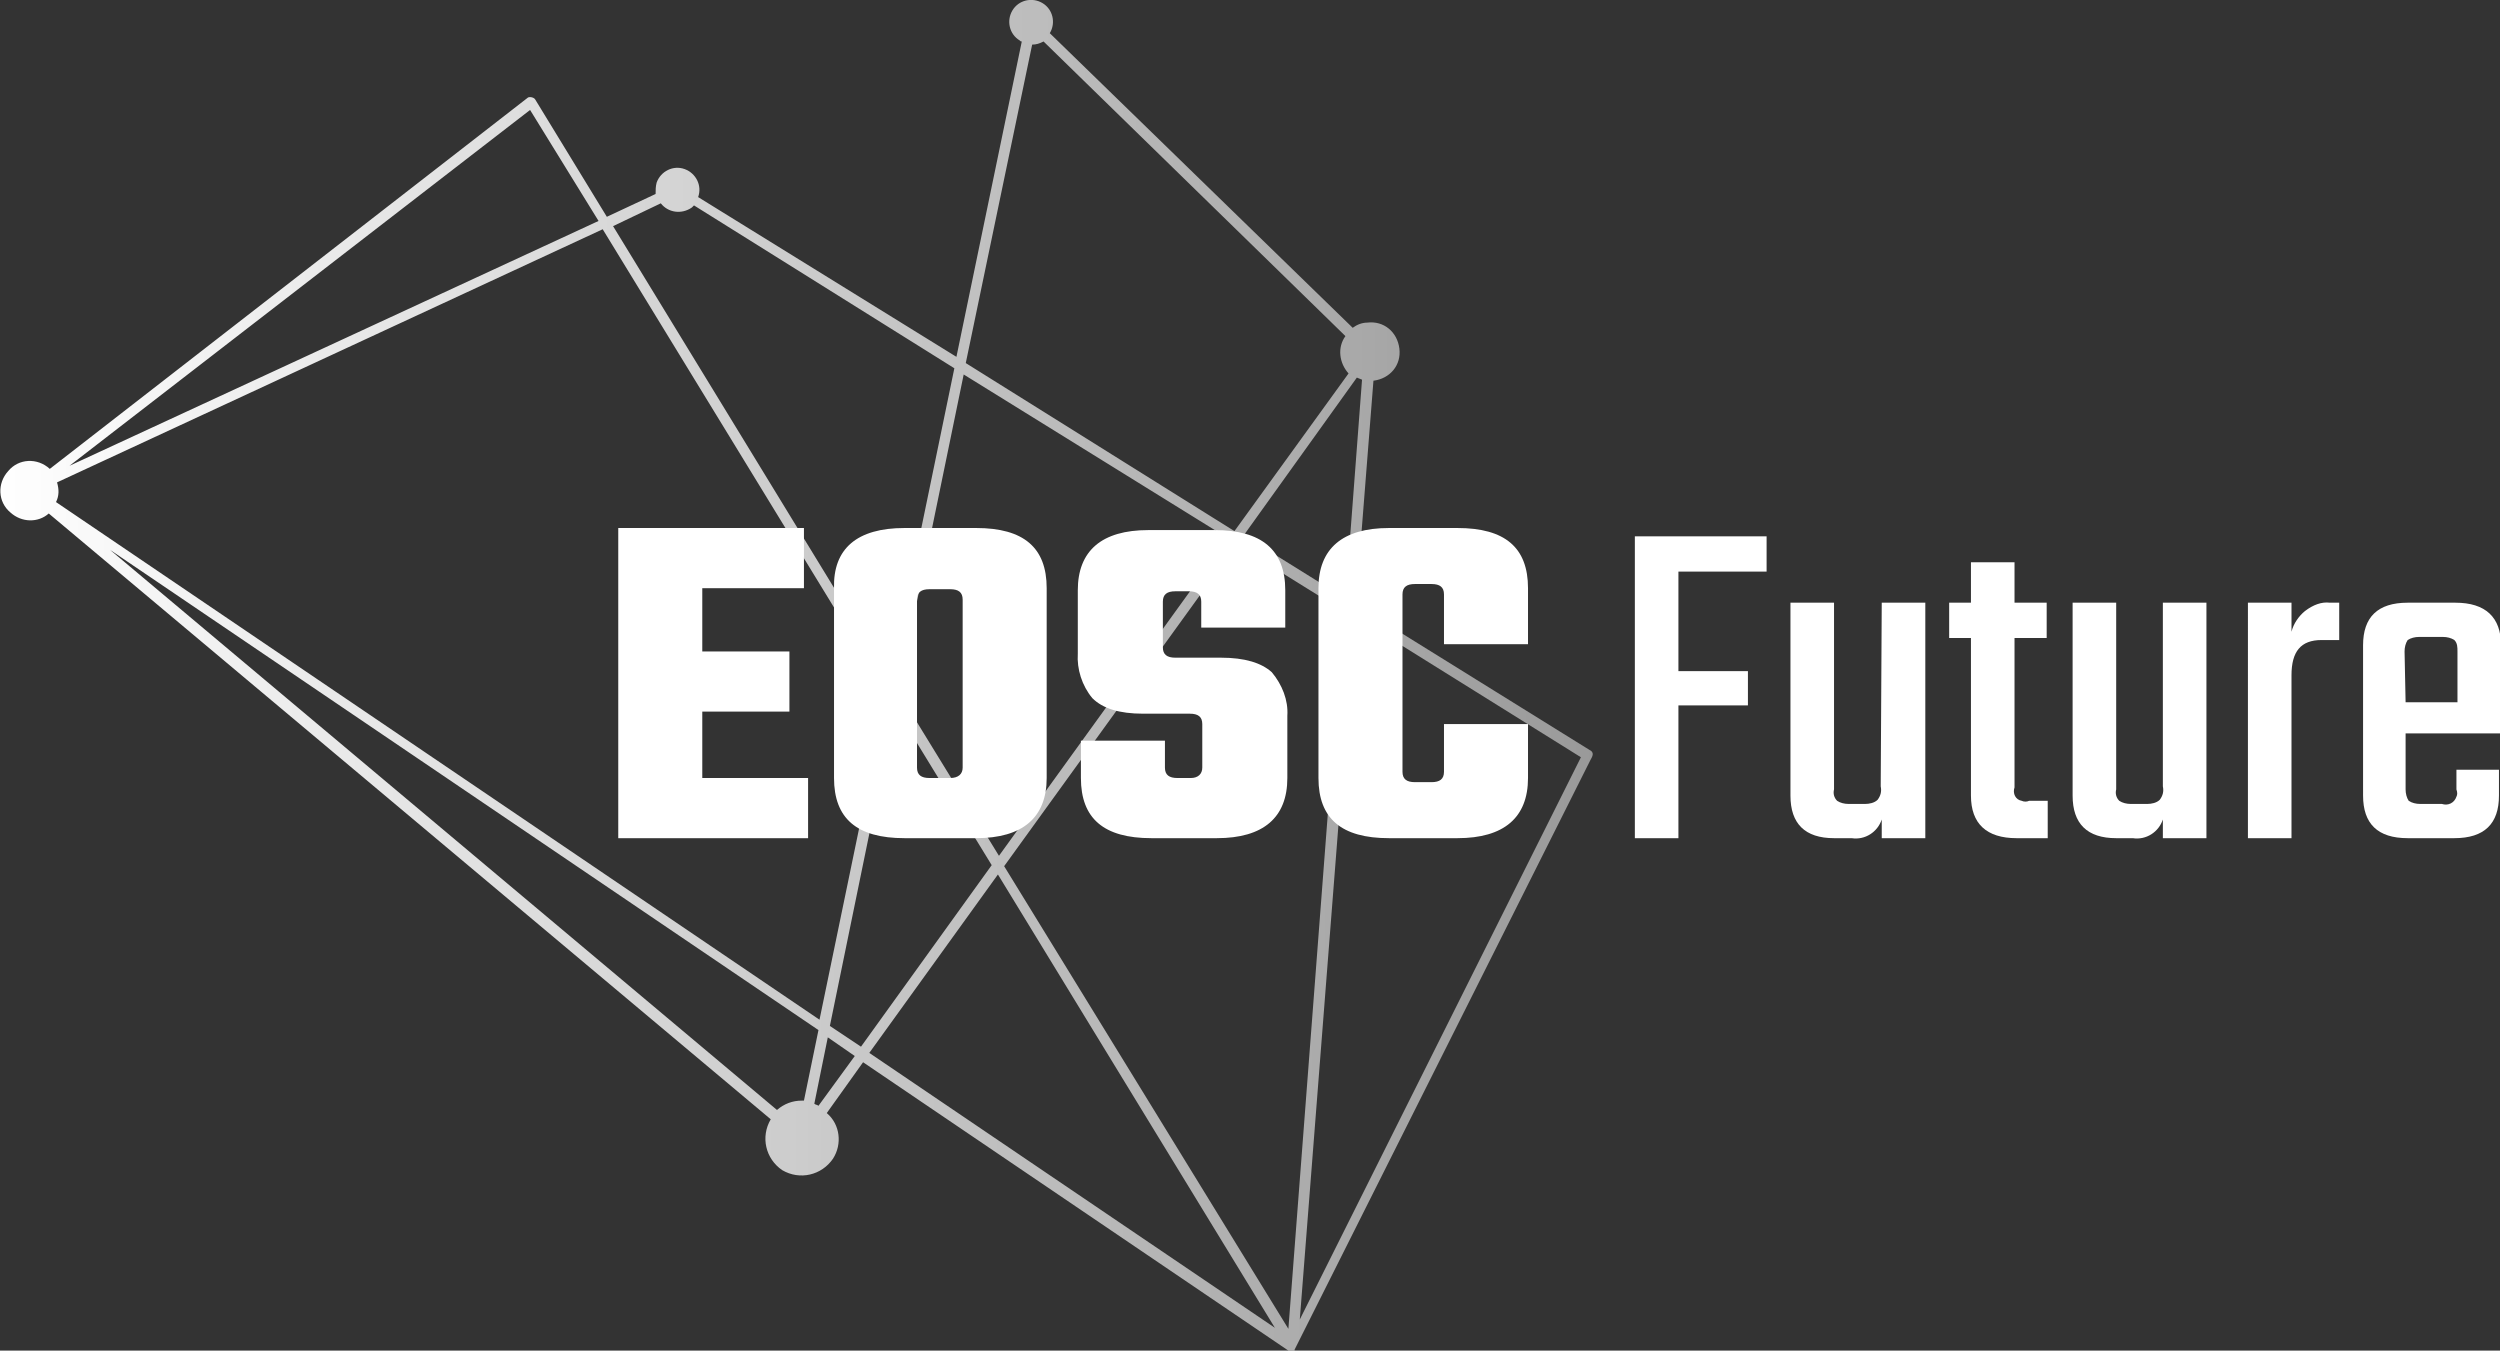 <svg version="1.1" xmlns="http://www.w3.org/2000/svg" xmlns:xlink="http://www.w3.org/1999/xlink" x="0px" y="0px" viewBox="0 0 241 130.2" style="enable-background:new 0 0 241 130.2;" xml:space="preserve">
<rect x="0" y="0" width="241" height="130.2" fill="#333333" stroke="none"/>
<style type="text/css">
	.st0{fill:url(#Tracé_18_1_);}
	.st1{fill:#FFFFFF;}
</style>
<g id="Wireframe">
	
		<linearGradient id="Tracé_18_1_" gradientUnits="userSpaceOnUse" x1="52.159" y1="132.822" x2="53.159" y2="132.822" gradientTransform="matrix(153.586 0 0 -130.194 -8010.954 17357.748)">
		<stop  offset="0" style="stop-color:#FFFFFF"/>
		<stop  offset="1" style="stop-color:#FFFFFF;stop-opacity:0.502"/>
	</linearGradient>
	<path id="Tracé_18" class="st0" d="M153.4,72.4l-22.7-14.1l1.7-21.6c1.6-0.2,2.7-1.5,2.5-3.1c-0.2-1.6-1.5-2.7-3.1-2.5
		c-0.5,0-1,0.2-1.4,0.5L101.2,3.2c0.6-1,0.3-2.3-0.7-2.9c-1-0.6-2.3-0.3-2.9,0.7s-0.3,2.3,0.7,2.9C98.4,4,98.4,4,98.5,4l-6.3,30.4
		L67.3,19c0.4-1.1-0.2-2.3-1.3-2.7c-1.1-0.4-2.3,0.2-2.7,1.3c-0.1,0.4-0.1,0.7-0.1,1.1l-4.7,2.2L51.6,9.6c-0.1-0.2-0.5-0.3-0.7-0.2
		c0,0,0,0,0,0L4.8,45.2c-1.2-1.1-3-1-4,0.2c-1.1,1.2-1,3,0.2,4c1.1,1,2.7,1,3.7,0.1l69.6,58.4c-1,1.7-0.5,3.8,1.1,4.9
		c1.7,1,3.8,0.5,4.9-1.1c0.9-1.4,0.7-3.3-0.6-4.4l3.5-4.9l41,27.8c0.1,0.1,0.2,0.1,0.3,0.1c0,0,0.1,0,0.1,0c0.1,0,0.2-0.1,0.2-0.1
		l0,0l0,0l0,0c0,0,0,0,0,0l0,0l0,0l0,0c0,0,0,0,0-0.1l28.5-56.8C153.6,72.8,153.6,72.6,153.4,72.4z M130.8,36.4
		c0.2,0.1,0.3,0.1,0.5,0.2l-1.6,21.1l-9.8-6.1L130.8,36.4z M99.5,4.3c0.4,0,0.7-0.1,1.1-0.3l29.1,28.4c-0.8,1.1-0.6,2.6,0.3,3.6
		l-11,15.2L93.1,35L99.5,4.3z M92.9,36.1l25.5,15.8L96.3,82.5l-9.7-15.8L92.9,36.1z M63.7,19.6c0.7,0.9,2,1.1,3,0.4
		c0.1-0.1,0.1-0.1,0.2-0.2L92,35.5l-6.2,30L59.1,21.8L63.7,19.6z M85.5,66.9l-6.5,31.4L5.4,48.4c0.3-0.6,0.3-1.2,0.1-1.9l52.6-24.4
		L85.5,66.9z M51.1,10.6l6.6,10.7L6.7,44.9L51.1,10.6z M78.9,99.3l-1.4,6.8c-0.1,0-0.1,0-0.2,0c-0.9,0-1.7,0.3-2.4,0.9l-64.3-54
		L78.9,99.3z M78.9,106.6c-0.1-0.1-0.3-0.1-0.4-0.2l1.3-6.4l2.6,1.8L78.9,106.6z M83,100.9l-3-2l6.3-30.7l9.3,15.2L83,100.9z
		 M83.8,101.5l12.4-17.2l26.7,43.7L83.8,101.5z M124.2,128.1L96.8,83.5l22.4-31l10.3,6.4L124.2,128.1z M125.3,127.2l5.3-67.8
		L152.4,73L125.3,127.2z"/>
</g>
<g id="Text">
	<g id="Groupe_9">
		<path id="Tracé_19" class="st1" d="M67.7,75h10.2v5.8H59.6V50.9h17.9v5.8h-9.8v6.1h8.4v5.8h-8.4V75z"/>
		<path id="Tracé_20" class="st1" d="M87.2,50.9h6.9c4.6,0,6.8,1.9,6.8,5.8V75c0,3.8-2.3,5.8-6.8,5.8h-6.9c-4.6,0-6.8-1.9-6.8-5.8
			V56.7C80.3,52.9,82.6,50.9,87.2,50.9z M92.8,74V57.8c0-0.7-0.4-1-1.2-1h-2c-0.8,0-1.2,0.3-1.2,1V74c0,0.7,0.4,1,1.2,1h2
			C92.4,75,92.8,74.6,92.8,74z"/>
		<path id="Tracé_21" class="st1" d="M115.9,74v-4.2c0-0.7-0.4-1-1.2-1h-4.5c-2.3,0-3.9-0.5-4.9-1.5c-1-1.2-1.5-2.8-1.4-4.3v-6.1
			c0-3.8,2.3-5.8,6.8-5.8h6.4c4.5,0,6.8,1.9,6.8,5.8v3.6h-8.1v-2.5c0-0.7-0.4-1-1.2-1h-1.3c-0.8,0-1.2,0.3-1.2,1v4.4
			c0,0.7,0.4,1,1.2,1h4.4c2.3,0,3.9,0.5,4.9,1.4c1,1.2,1.6,2.7,1.5,4.2V75c0,3.8-2.3,5.8-6.8,5.8h-6.3c-4.6,0-6.8-1.9-6.8-5.8v-3.6
			h8.1V74c0,0.7,0.4,1,1.2,1h1.3C115.5,75,115.9,74.6,115.9,74z"/>
		<path id="Tracé_22" class="st1" d="M147.3,62.1h-8.1v-4.8c0-0.7-0.4-1-1.2-1h-1.6c-0.8,0-1.2,0.3-1.2,1v17.1c0,0.7,0.4,1,1.2,1
			h1.6c0.8,0,1.2-0.3,1.2-1v-4.6h8.1V75c0,3.8-2.3,5.8-6.8,5.8h-6.6c-4.6,0-6.8-1.9-6.8-5.8V56.7c0-3.8,2.3-5.8,6.8-5.8h6.6
			c4.6,0,6.8,1.9,6.8,5.8V62.1z"/>
		<path id="Tracé_23" class="st1" d="M170.3,55.1h-8.5v9.6h6.7V68h-6.7v12.8h-4.2V51.7h12.7L170.3,55.1z"/>
		<path id="Tracé_24" class="st1" d="M181.4,58.1h4.2v22.7h-4.2V79c-0.4,1.2-1.6,2-2.9,1.8h-1.7c-2.8,0-4.2-1.4-4.2-4.1V58.1h4.2
			v18c-0.1,0.4,0,0.8,0.3,1.1c0.3,0.2,0.7,0.3,1.1,0.3h1.6c0.4,0,0.9-0.1,1.2-0.4c0.3-0.4,0.4-0.8,0.3-1.3L181.4,58.1z"/>
		<path id="Tracé_25" class="st1" d="M197.3,61.5h-3.1v14.4c-0.2,0.6,0.1,1.2,0.7,1.3c0.2,0.1,0.5,0.1,0.7,0h1.8v3.6h-3
			c-2.9,0-4.4-1.4-4.4-4.1V61.5h-2.1v-3.4h2.1v-3.9h4.2v3.9h3.1L197.3,61.5z"/>
		<path id="Tracé_26" class="st1" d="M208.5,58.1h4.2v22.7h-4.2V79c-0.4,1.2-1.6,2-2.9,1.8H204c-2.8,0-4.2-1.4-4.2-4.1V58.1h4.2v18
			c-0.1,0.4,0,0.8,0.3,1.1c0.3,0.2,0.7,0.3,1.1,0.3h1.6c0.4,0,0.9-0.1,1.2-0.4c0.3-0.4,0.4-0.8,0.3-1.3L208.5,58.1z"/>
		<path id="Tracé_27" class="st1" d="M224.6,58.1h0.9v3.6h-1.7c-2,0-2.9,1.1-2.9,3.4v15.7h-4.2V58.1h4.2v2.8c0.2-0.8,0.7-1.5,1.3-2
			C223,58.3,223.8,58,224.6,58.1z"/>
		<path id="Tracé_28" class="st1" d="M232.1,58.1h4.6c2.9,0,4.4,1.4,4.4,4.1v8.5h-9.2v5.4c0,0.4,0.1,0.8,0.3,1.1
			c0.3,0.2,0.7,0.3,1.1,0.3h2.1c0.6,0.2,1.2-0.1,1.4-0.7c0.1-0.2,0.1-0.4,0-0.7v-1.9h4.1v2.5c0,2.7-1.4,4.1-4.3,4.1h-4.5
			c-2.9,0-4.3-1.4-4.3-4.1V62.2C227.8,59.5,229.2,58.1,232.1,58.1z M231.9,67.7h5v-4.9c0-0.4,0-0.8-0.3-1.1
			c-0.3-0.2-0.7-0.3-1.1-0.3h-2.3c-0.4,0-0.8,0.1-1.1,0.3c-0.2,0.3-0.3,0.7-0.3,1.1L231.9,67.7z"/>
	</g>
</g>
</svg>
